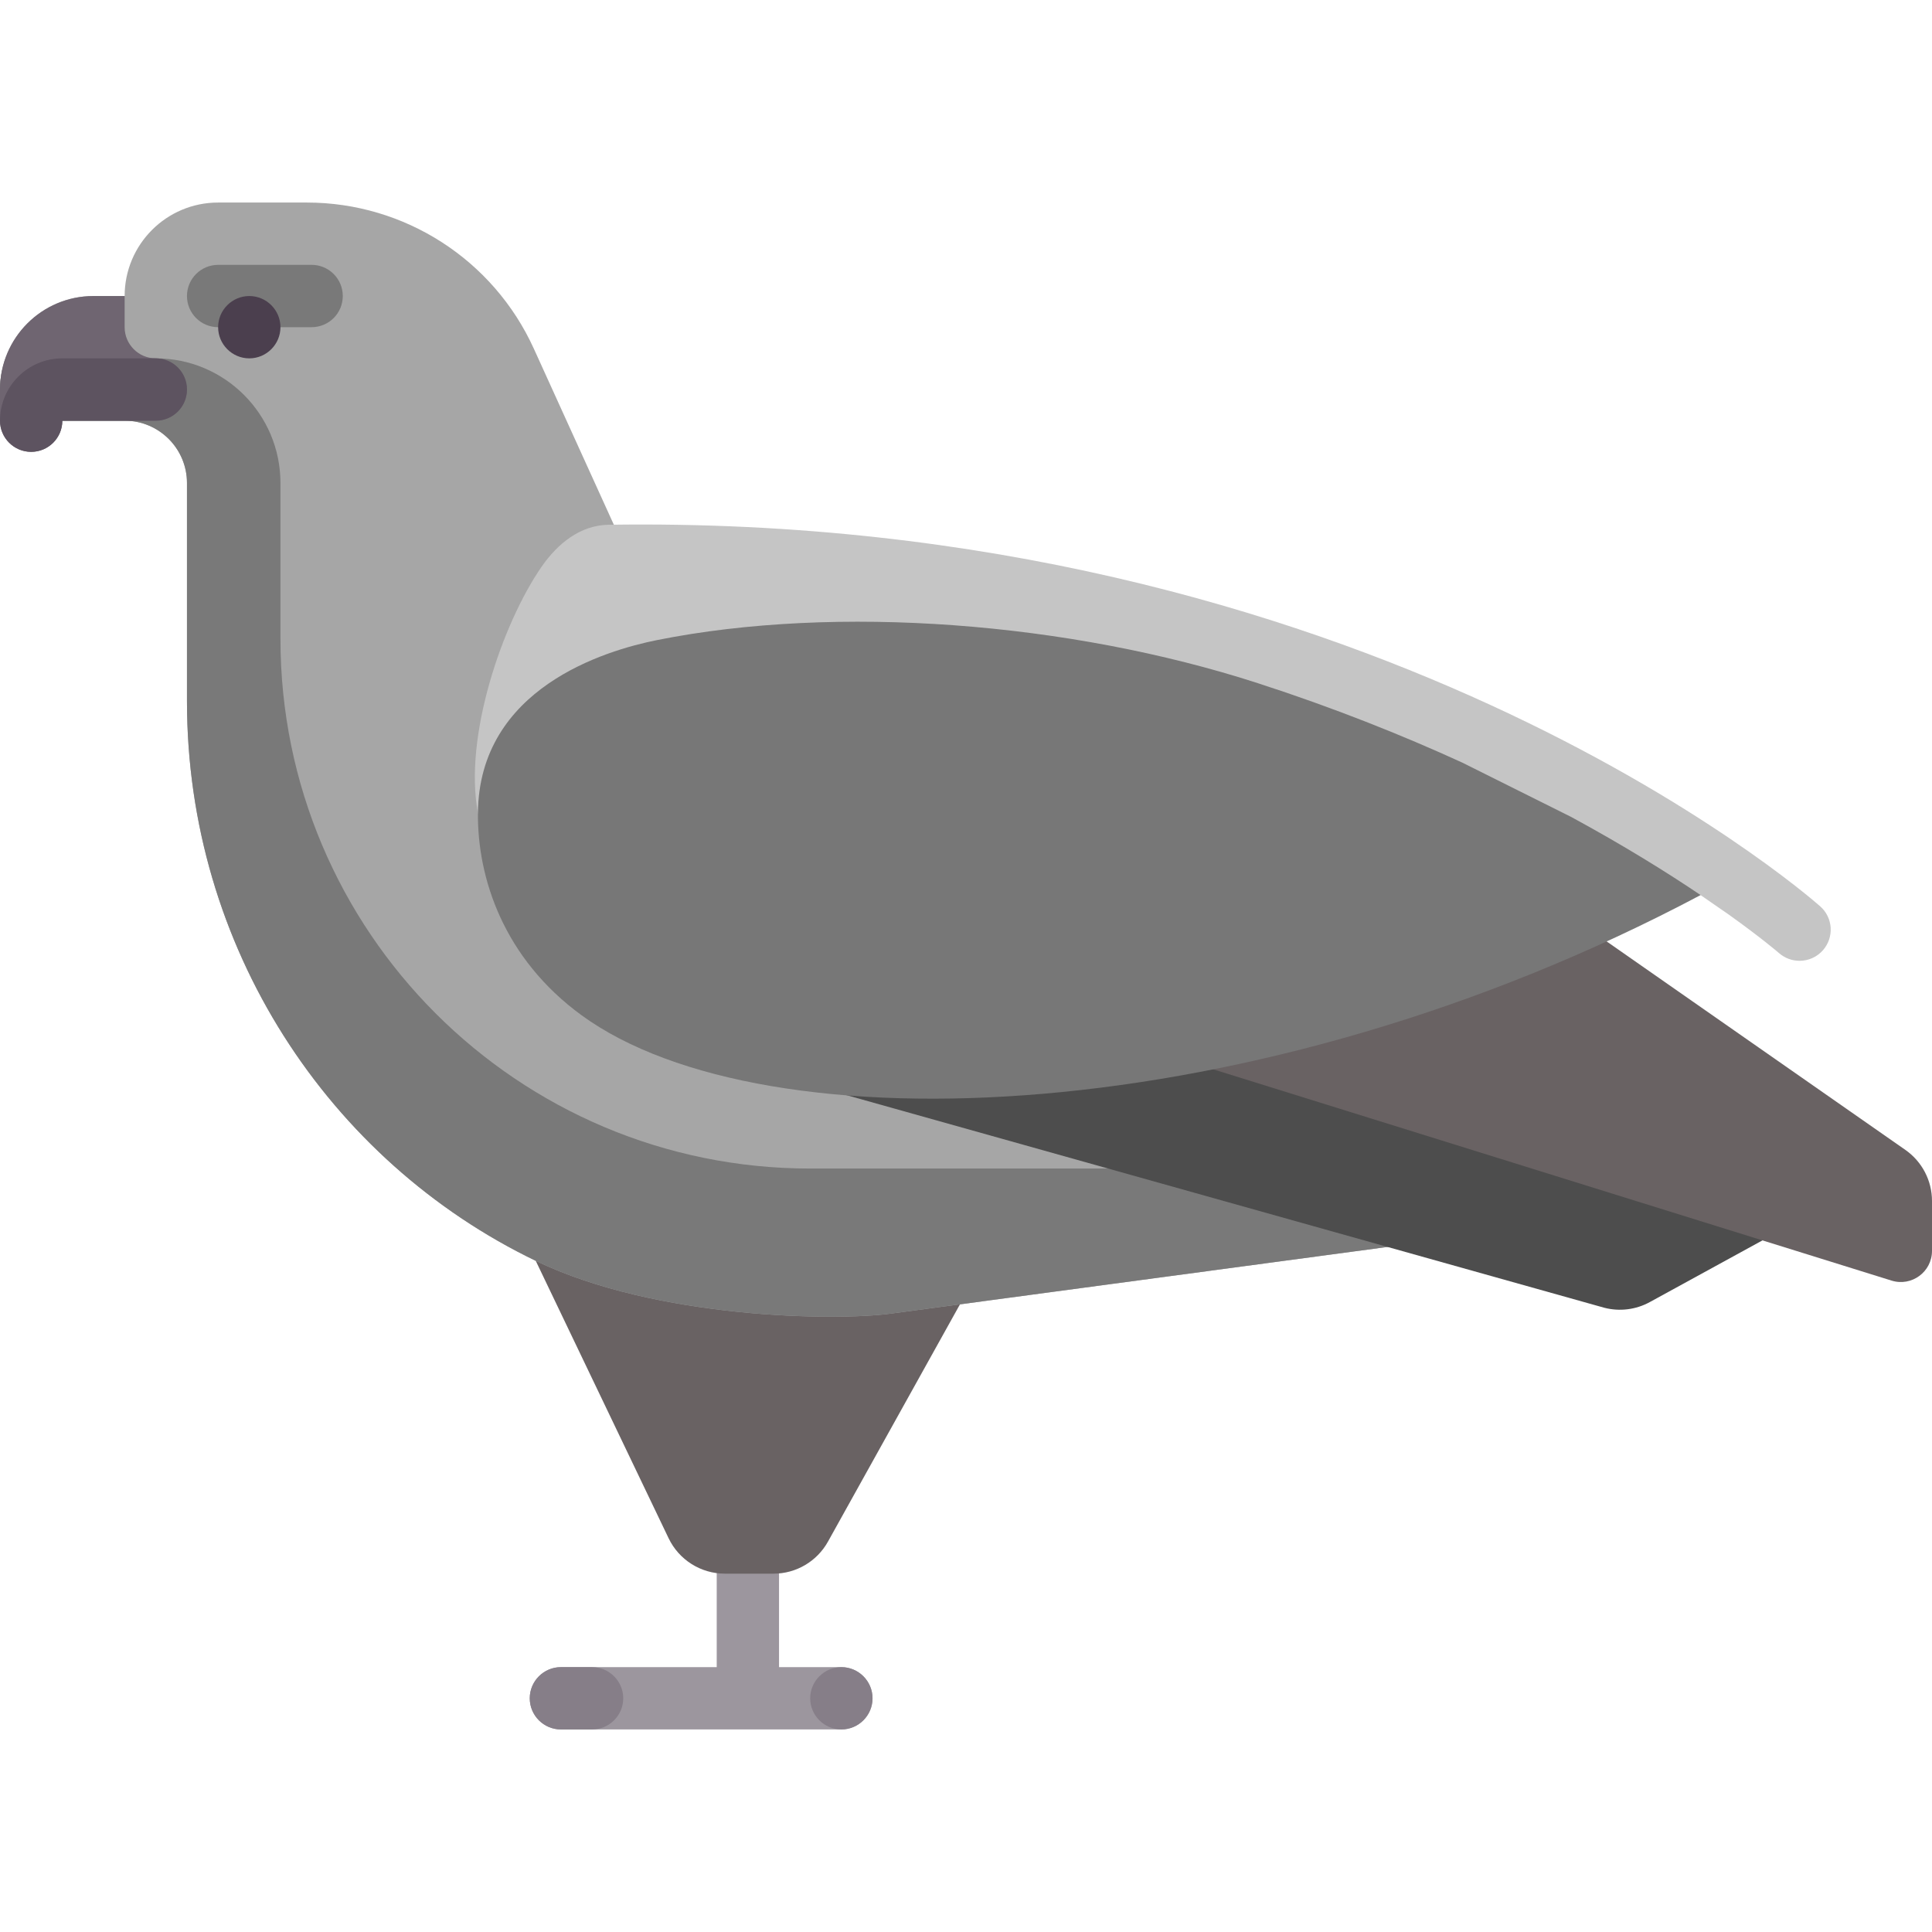 <svg width="80" height="80" viewBox="0 0 80 80" fill="none" xmlns="http://www.w3.org/2000/svg">
<path d="M34.839 69.032H32.258V63.871H29.678V69.032H23.226C22.513 69.032 21.936 69.61 21.936 70.322C21.936 71.035 22.513 71.612 23.226 71.612H34.839C35.553 71.612 36.13 71.035 36.13 70.322C36.13 69.61 35.552 69.032 34.839 69.032Z" fill="#9C969E"/>
<path d="M24.516 71.613H23.226C22.516 71.613 21.936 71.033 21.936 70.323C21.936 69.613 22.516 69.033 23.226 69.033H24.516C25.226 69.033 25.807 69.613 25.807 70.323C25.807 71.032 25.226 71.613 24.516 71.613Z" fill="#867E88"/>
<path d="M34.839 71.613C34.129 71.613 33.548 71.033 33.548 70.323C33.548 69.613 34.129 69.033 34.839 69.033C35.548 69.033 36.129 69.613 36.129 70.323C36.129 71.032 35.548 71.613 34.839 71.613Z" fill="#867E88"/>
<path d="M20.161 47.984L27.685 63.694C28.114 64.591 29.02 65.162 30.014 65.162H32.03C32.967 65.162 33.83 64.653 34.285 63.834L41.532 50.807L20.161 47.984Z" fill="#696263"/>
<path d="M25.806 22.581L22.105 14.438C20.43 10.753 16.756 8.387 12.708 8.387H9.032C6.894 8.387 5.161 10.12 5.161 12.258H3.871C1.733 12.258 0 13.991 0 16.129V17.42H5.161C6.586 17.42 7.742 18.575 7.742 20V29.032C7.742 39.213 13.605 48.081 22.199 52.216C27.204 54.624 34.615 54.697 36.857 54.398L58.206 51.532L25.806 22.581Z" fill="#A6A6A6"/>
<path d="M53.381 48.387H33.548C21.434 48.387 11.613 38.566 11.613 26.452V20C11.613 17.15 9.302 14.839 6.452 14.839H0.237C0.093 15.244 0 15.674 0 16.129V17.42H5.161C6.586 17.42 7.742 18.575 7.742 20V29.032C7.742 39.213 13.605 48.081 22.199 52.216C27.204 54.624 34.615 54.697 36.857 54.398L58.206 51.532L53.381 48.387Z" fill="#797979"/>
<path d="M74.435 50.565L68.319 53.914C67.741 54.232 67.064 54.316 66.426 54.15L28.064 43.387L41.29 37.984L74.435 50.565Z" fill="#4D4D4D"/>
<path d="M78.899 47.616L63.71 37.016L43.75 42.258L78.326 53.027C79.157 53.285 80 52.665 80 51.795V49.73C80 48.888 79.589 48.099 78.899 47.616Z" fill="#696263"/>
<path d="M12.903 13.548H9.032C8.319 13.548 7.742 12.97 7.742 12.258C7.742 11.545 8.319 10.967 9.032 10.967H12.903C13.617 10.967 14.194 11.545 14.194 12.258C14.194 12.97 13.617 13.548 12.903 13.548Z" fill="#797979"/>
<path d="M5.161 13.548V12.258H3.871C1.733 12.258 0 13.991 0 16.129V17.419C0 18.132 0.578 18.71 1.29 18.71C2.003 18.71 2.581 18.132 2.581 17.419H6.452C7.164 17.419 7.742 16.842 7.742 16.129C7.742 15.416 7.164 14.839 6.452 14.839C5.739 14.839 5.161 14.261 5.161 13.548Z" fill="#6F6571"/>
<path d="M10.323 14.839C9.613 14.839 9.032 14.258 9.032 13.548C9.032 12.839 9.613 12.258 10.323 12.258C11.033 12.258 11.613 12.839 11.613 13.548C11.613 14.258 11.033 14.839 10.323 14.839Z" fill="#4B3F4E"/>
<path d="M1.29 18.71C2.003 18.71 2.581 18.132 2.581 17.42H6.452C7.164 17.42 7.742 16.842 7.742 16.129C7.742 15.417 7.164 14.839 6.452 14.839H2.581C1.155 14.839 0 15.994 0 17.42C0 18.132 0.578 18.71 1.29 18.71Z" fill="#5D5360"/>
<path d="M75.368 37.527C74.599 36.849 56.506 21.266 25.203 21.729C24.031 21.746 23.095 22.503 22.427 23.466C20.806 25.807 19.19 30.511 19.79 33.659C20.967 39.839 70.417 37.063 70.417 37.063L71.6 37.882C72.925 38.83 73.629 39.434 73.664 39.465C73.91 39.679 74.212 39.785 74.515 39.785C74.874 39.785 75.23 39.636 75.485 39.346C75.955 38.811 75.903 37.997 75.368 37.527Z" fill="#C5C5C5"/>
<path d="M65.046 33.821L60.546 31.576C58.052 30.435 55.223 29.305 52.078 28.287C44.289 25.767 34.661 25.014 27.204 26.505C25.054 26.936 19.839 28.495 19.79 33.659C19.765 36.364 20.856 39.689 24.086 42.043C31.692 47.587 52.047 46.816 70.418 37.063C69.044 36.136 67.247 35.014 65.046 33.821Z" fill="#777777"/>
</svg>
